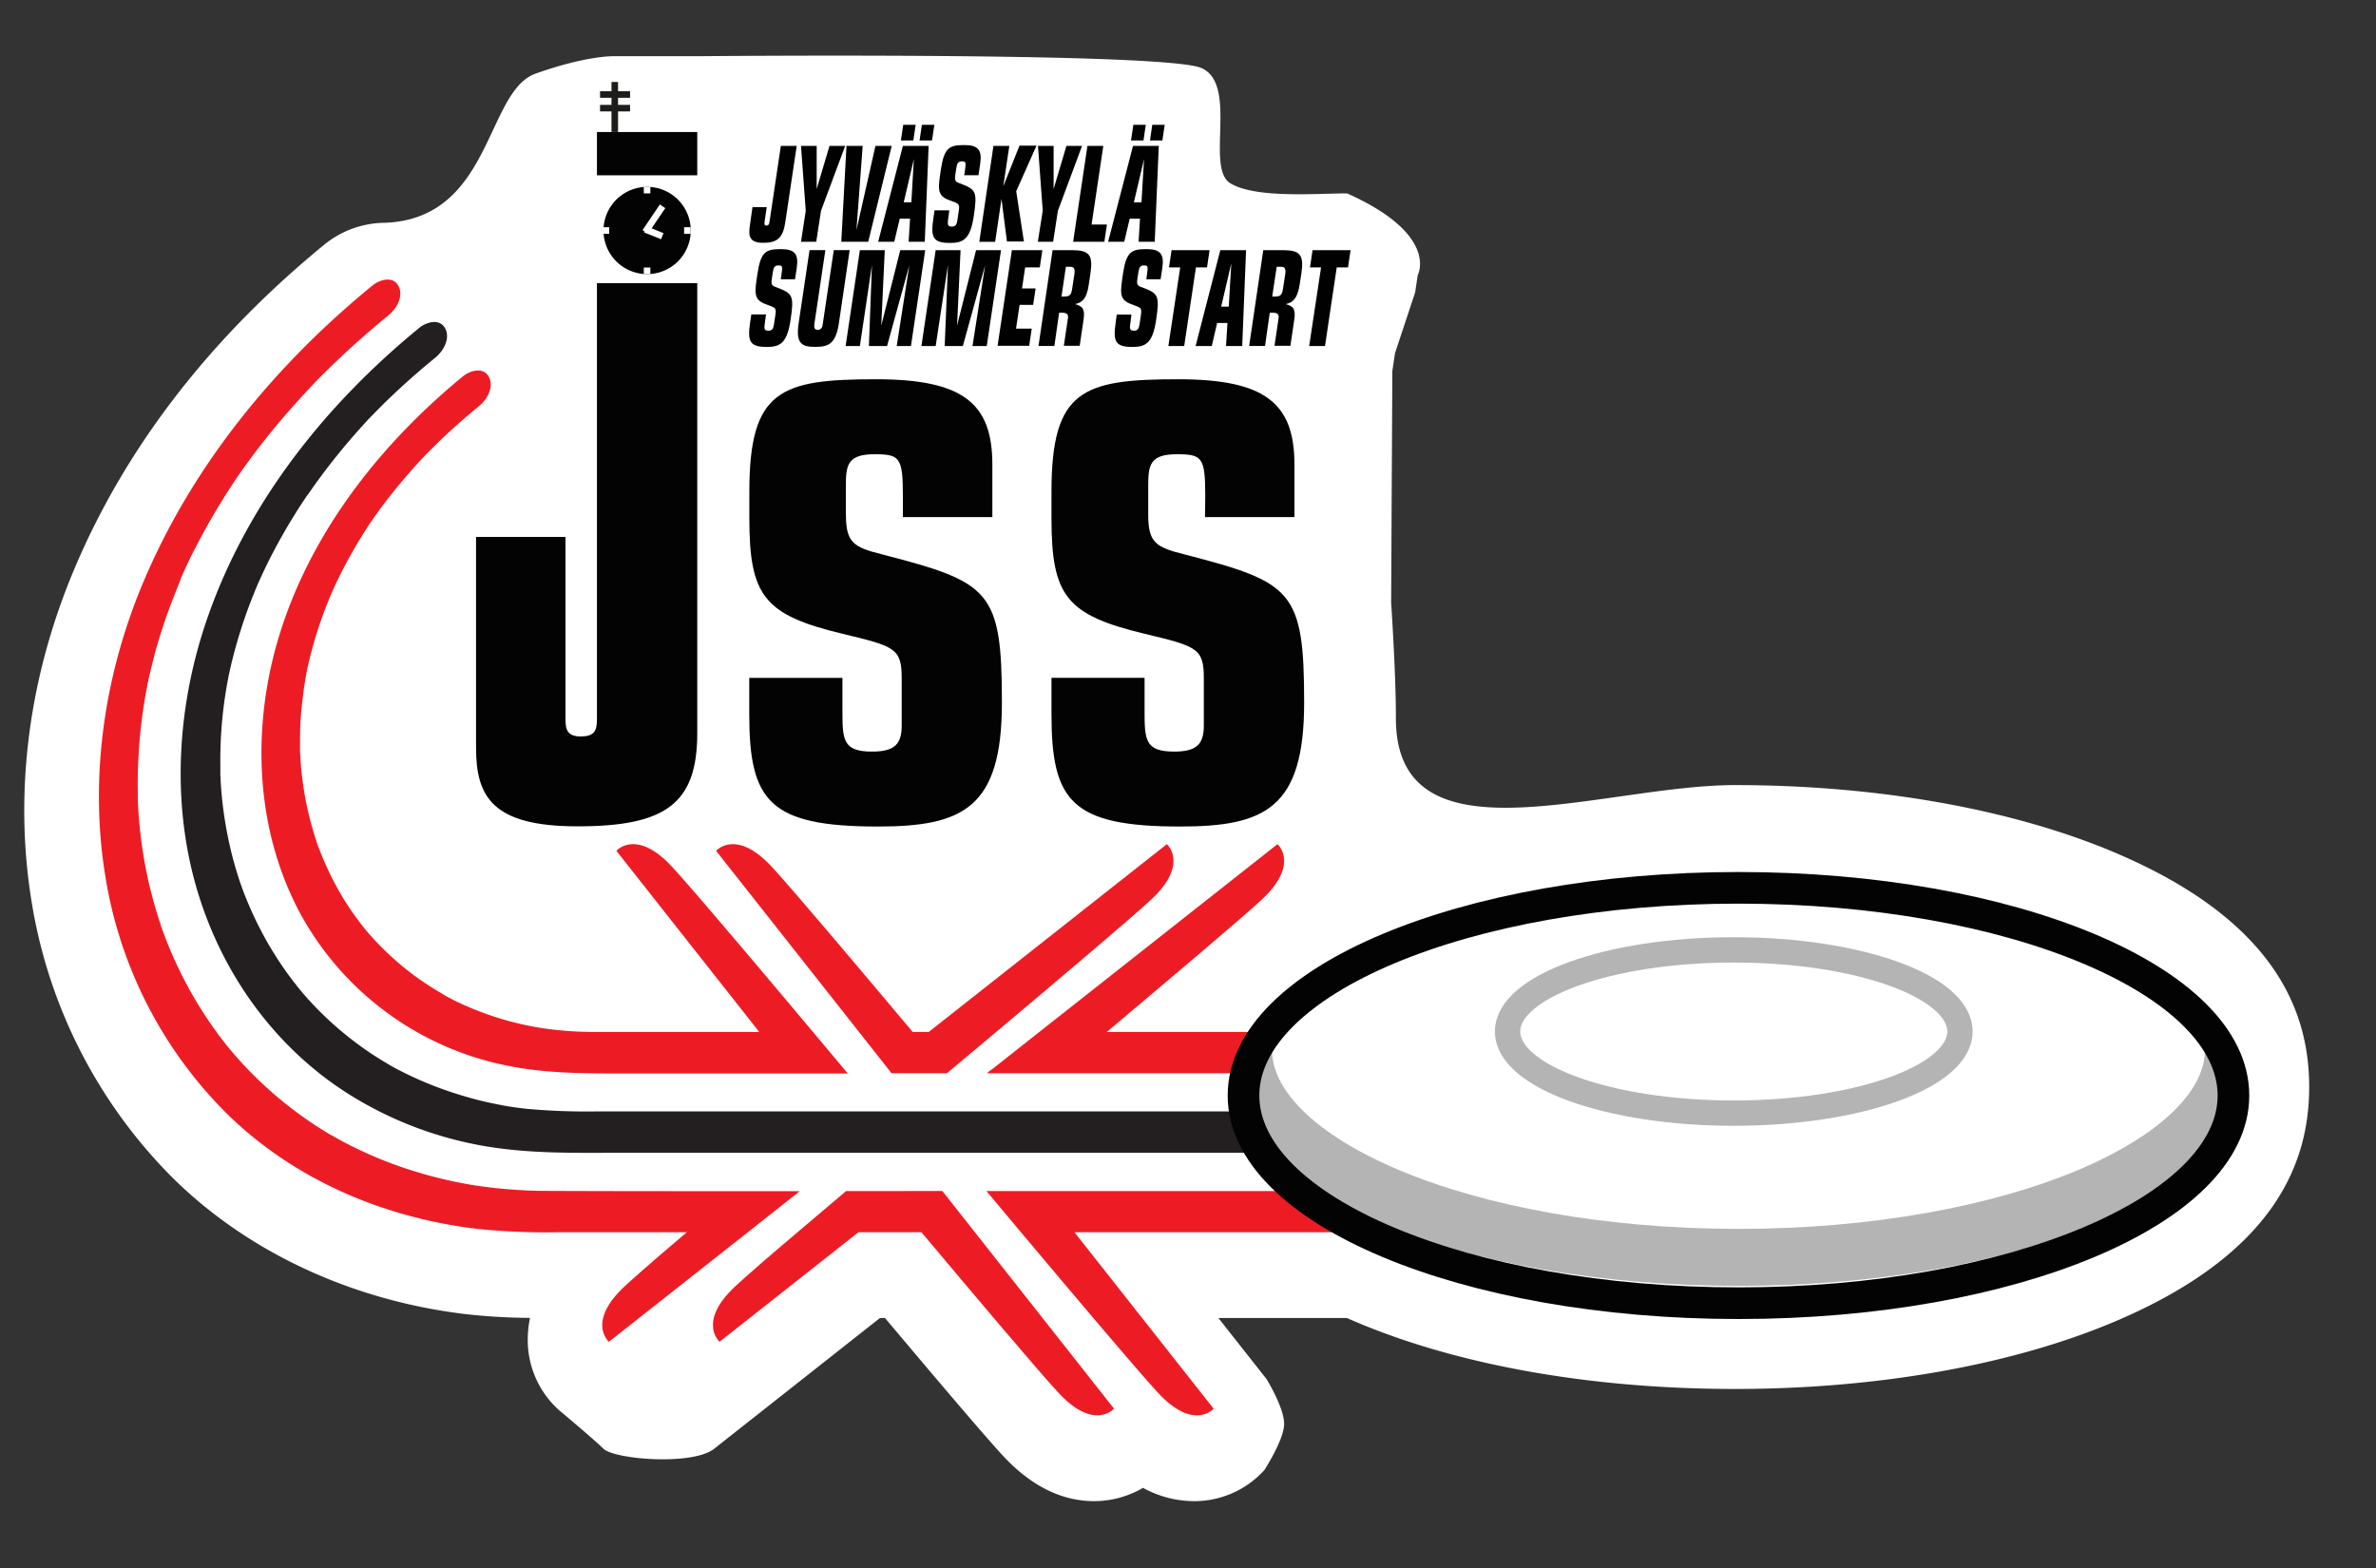 <svg viewBox="0 0 500 330" xmlns="http://www.w3.org/2000/svg" xmlns:xlink="http://www.w3.org/1999/xlink"><rect x="0" y="0" width="500" height="330" fill="#333333" stroke="none"/><clipPath id="a"><path d="m470 230.56c0-24.14-46.63-43.71-104.15-43.71s-104.17 19.57-104.17 43.71 46.64 43.71 104.17 43.71 104.15-19.57 104.15-43.71z"/></clipPath><path d="m444.57 179.23c-21.47-9-49.69-14-79.46-14-28.08 0-71.61 17.42-71.36-14.33 0-9.2-1-24.06-1-24.06l.25-48.75.56-3.76 4.24-12.79.54-3.63s4.66-8.47-14.86-17.21c-6.33 0-19.26 1.11-24.57-2.13s1.72-20.81-6.08-24.25-105.83-2.49-105.83-2.49h-18.07s-5.73-.08-16.24 3.67-9.13 30.62-31.8 31.39a20.4 20.4 0 0 0 -12.65 4.6c-24 19.65-41.69 42.53-52.49 68-9.75 22.98-12.88 47.36-9.06 70.51a106 106 0 0 0 29.76 58c15.82 15.59 37.67 25.72 61.55 28.57a126.6 126.6 0 0 0 13.54.79 22.2 22.2 0 0 0 -.48 4.88 19.82 19.82 0 0 0 6.57 14.53s7.1 5.92 9.37 8.14 18.71 3.6 23.28 0l9.75-7.69 25.14-19.83h1.07c13.22 15.72 21.54 25.44 24.75 28.91 5.9 6.39 12.38 9.63 19.26 9.63a20.37 20.37 0 0 0 10.28-2.8 22.35 22.35 0 0 0 10.7 2.8 19.84 19.84 0 0 0 14.86-6.57s3.89-6 4.13-9.38-3.69-9.74-3.69-9.74l-10.13-12.85h27.05c21.75 9.64 50.57 14.93 81.68 14.93 29.77 0 58-5 79.46-14 34.54-14.5 41.35-34 41.35-49.56s-6.83-35.04-41.37-49.53z" fill="#fff"/><path d="m350.58 217.19h-117.68c13.07-11 28.13-23.71 32.53-27.77 8.21-7.59 3.4-11.76 3.4-11.76l-50.12 39.53-10.13 8v-.06l-.91.75h140.13c2.41-.01 5.2-8.69 2.78-8.69z" fill="#ed1c24"/><path d="m141.46 182.46c-7.58-8.21-11.75-3.4-11.75-3.4l30.07 38.13h-34.37c-2.49 0-5-.11-7.47-.34-1.17-.11-2.34-.25-3.5-.42a4.14 4.14 0 0 1 -.47-.07l-.59-.09-2-.37a65.62 65.62 0 0 1 -13.13-4.12c-1-.43-1.94-.88-2.89-1.35l-1.36-.73-.65-.35h.07c-.42-.23-.46-.26-.12-.07l-.38-.22a61.05 61.05 0 0 1 -5.44-3.54 59.59 59.59 0 0 1 -9.4-8.52c-.34-.38-.67-.76-1-1.15l-.25-.3-.24-.29.24.29-.29-.36c-.69-.87-1.34-1.75-2-2.65a60.12 60.12 0 0 1 -3.4-5.38 61.44 61.44 0 0 1 -2.85-5.75c-.42-.94-.8-1.9-1.17-2.87-.19-.48-.36-1-.54-1.46.24.71-.26-.75 0 0v-.08c-.12-.33-.22-.66-.33-1a68.12 68.12 0 0 1 -2.73-12.95c-.13-1.08-.22-2.16-.29-3.24 0-.53-.07-1.07-.09-1.6v-.07c0-.37 0-.73 0-1.1 0-2.33 0-4.66.23-7s.49-4.74.89-7.1c.1-.57.21-1.14.32-1.72 0-.06 0-.17.06-.29l-.06.25c.18-.88.12-.57.06-.25 0-.21.08-.41.13-.62.27-1.25.58-2.5.92-3.74q.9-3.37 2.09-6.66c.41-1.17.86-2.33 1.33-3.48.18-.45.36-.88.55-1.32 0 .08 0 0 .17-.42l-.17.42.59-1.34a100.65 100.65 0 0 1 7.75-13.83l.39-.57.06-.09c-.67 1 .53-.79 0 0 .39-.56.79-1.11 1.19-1.67.83-1.14 1.69-2.27 2.56-3.38 1.8-2.29 3.7-4.51 5.66-6.66q1.51-1.66 3.14-3.27l.8-.8.18-.17c.55-.54 1.11-1.08 1.68-1.61 2.32-2.18 4.73-4.27 7.2-6.29 1.63-1.34 3.17-4 2-6.14s-3.96-1.29-5.43-.09c-18.43 15.1-33.77 35.1-39.77 58.48-4.66 18.32-3.4 38.32 5.8 55.08a63.83 63.83 0 0 0 41.62 31.16c8.91 2.06 17.89 2 27 2h46.32l-7.27-8.68c-11.39-13.57-25.38-30.14-29.67-34.78z" fill="#ed1c24"/><path d="m242.15 189.42c8.21-7.59 3.4-11.76 3.4-11.76l-50.12 39.53h-3.36c-11.35-13.52-25.33-30.09-29.62-34.73-7.59-8.21-11.76-3.4-11.76-3.4l30.08 38.13 5.62 7.13 1.22 1.55h11.66l10.31-8.64c13.11-11.01 28.18-23.75 32.57-27.81z" fill="#ed1c24"/><path d="m350.58 250.66h-143l7.27 8.68c11.19 13.33 24.6 29.2 28.79 33.73 7.59 8.22 11.76 3.41 11.76 3.41l-29.29-37.14h121.69c2.41 0 4.54-2.16 5.24-4.33.61-1.93-.04-4.35-2.46-4.35z" fill="#ed1c24"/><path d="m168.32 250.69c-4.53 0-9.06 0-13.6 0-13.39 0-26.78 0-40.17-.06-2.72 0-5.44-.16-8.15-.39-1.27-.1-2.53-.24-3.8-.4-.62-.07-1.25-.16-1.87-.25l-.64-.09h-.29.29l-.88-.14a93.21 93.21 0 0 1 -14.62-3.71 86.43 86.43 0 0 1 -13.18-5.8l-.37-.2.18.1-.18-.1-.55-.32-1.49-.83c-1-.62-2.06-1.28-3.07-1.95-1.93-1.28-3.8-2.65-5.62-4.09a81.61 81.61 0 0 1 -10-9.41c-.73-.81-1.45-1.64-2.15-2.48l-.24-.29a1 1 0 0 1 .13.16l-.13-.16-.38-.48c-.4-.5-.79-1-1.17-1.52-1.38-1.82-2.67-3.7-3.9-5.63a86 86 0 0 1 -6.42-12.2q-.66-1.53-1.26-3.09c-.2-.52-.39-1.05-.58-1.57-.1-.26-.19-.53-.29-.79l-.12-.36c.1.31.08.26-.06-.17l.06.17v-.06c-.75-2.23-1.4-4.49-2-6.77a95.71 95.71 0 0 1 -2.44-14.16c-.12-1.16-.2-2.33-.28-3.5l-.08-1.76v-.16-1.18c-.05-2.5 0-5 .13-7.49a106.17 106.17 0 0 1 1.87-15.29v-.11c-.2 1 .15-.78 0 0 .07-.31.14-.62.2-.93.14-.62.28-1.24.43-1.86.32-1.35.67-2.7 1-4 .72-2.63 1.54-5.22 2.44-7.79s2-5.24 3-7.81v-.1l.42-.93c.28-.63.57-1.25.86-1.88.64-1.36 1.31-2.71 2-4 1.35-2.63 2.8-5.21 4.31-7.75.75-1.25 1.52-2.48 2.3-3.71.39-.61.8-1.23 1.2-1.84.2-.31.41-.61.62-.92l.51-.76-.21.3.21-.3a154.4 154.4 0 0 1 11.89-14.94c2.24-2.52 4.57-5 7-7.35-.4.39.83-.84 0 0l.23-.23.9-.87 1.82-1.73q2-1.87 4.08-3.7c1.84-1.63 3.72-3.21 5.62-4.77 1.63-1.33 3.18-4 2-6.14s-3.94-1.29-5.42-.09c-20.54 16.8-37.75 37.69-48.16 62.24-8.26 19.47-11.52 41.26-8.07 62.2a90.59 90.59 0 0 0 25.48 49.8c14.23 14 33.13 22 52.79 24.33a140.19 140.19 0 0 0 16.52.71h27.58c-6 5.06-10.82 9.27-13 11.29-8.22 7.59-3.41 11.76-3.41 11.76l29.23-23.05z" fill="#ed1c24"/><path d="m190.28 250.66h-12.22c-3.56 3-7.05 6-10.23 8.67-6 5.06-10.82 9.27-13 11.29-8.21 7.59-3.4 11.76-3.4 11.76l29.23-23.05h13.24c11.19 13.33 24.6 29.2 28.78 33.73 7.59 8.22 11.76 3.41 11.76 3.41l-29.29-37.14-6.85-8.68h-8z" fill="#ed1c24"/><path d="m326.09 233.9h-200.2a137.92 137.92 0 0 1 -15.07-.54c-1.12-.12-2.25-.27-3.37-.44.17 0 .22 0-.24 0h.24l-.48-.07-.88-.16-2-.39c-2.38-.48-4.73-1.08-7-1.78a75.76 75.76 0 0 1 -13-5.24c-.49-.25-1-.51-1.45-.77.54.31-.67-.37 0 0l-.1-.06-.71-.4c-1-.59-2-1.21-3-1.85-1.88-1.21-3.69-2.52-5.44-3.91a70 70 0 0 1 -9.55-9.14c-.35-.4-.69-.8-1-1.21l-.16-.2.08.1c-.43-.52-.26-.31-.08-.1l-.41-.52c-.71-.89-1.39-1.81-2.06-2.74-1.28-1.79-2.47-3.65-3.59-5.55a76.69 76.69 0 0 1 -5.68-12.06l-.4-1.14.08.26c-.1-.31-.12-.35-.08-.26-.15-.43-.29-.85-.42-1.28-.36-1.12-.69-2.25-1-3.39-.6-2.21-1.09-4.45-1.5-6.7s-.73-4.59-.95-6.9c-.11-1.13-.19-2.26-.25-3.38 0-.29 0-.57-.05-.86v-.11c0-.67 0-1.33 0-2a91.4 91.4 0 0 1 1-14.59c.18-1.19.38-2.38.61-3.56l.12-.64v-.25a2.21 2.21 0 0 1 0 .25c0-.13.06-.28.07-.34.15-.7.31-1.4.47-2.1q.9-3.78 2.09-7.49c.8-2.55 1.72-5.05 2.72-7.53q.36-.9.75-1.8c0-.06.07-.17.12-.29l-.09.2c.39-.88.23-.53.09-.2.11-.23.21-.47.32-.7.59-1.32 1.21-2.62 1.85-3.91 1.26-2.54 2.63-5 4.07-7.48.72-1.2 1.45-2.39 2.2-3.57.38-.6.77-1.19 1.16-1.78l.6-.89c.1-.15.21-.3.31-.46v.06l.13-.19-.09.13a136.73 136.73 0 0 1 11.5-14.47c1-1.15 2.14-2.27 3.23-3.39l.84-.84.32-.32-.12.11c.59-.58.37-.37.12-.11.63-.62 1.26-1.23 1.9-1.83 2.49-2.37 5.07-4.64 7.7-6.84l1.3-1.07c1.64-1.33 3.18-4 2-6.14s-3.94-1.29-5.42-.09c-19.55 16-35.84 36.37-44.34 60.34-6.65 18.73-8.06 39.7-2.16 58.81 5.39 17.49 16.63 32.88 32.29 42.53a78.71 78.71 0 0 0 26.81 10.33c10.09 1.9 20.26 1.61 30.47 1.61h192c2.4 0 4.54-2.16 5.23-4.33.62-1.95-.08-4.38-2.45-4.38z" fill="#231f20"/><path d="m224 122.24c-.1-.96 0 1.3 0 0z" fill="#e32a26"/><path d="m267.51 33c.77-.76-.36.35 0 0z" fill="#030303"/><path d="m211.2 134.63c-.05-1.16.02.76 0 0z" fill="#030303"/><path d="m122.31 155c-2.8 0-3.31-1.27-3.31-3.56v-38.44h-18.82v44.37c0 10.31 3.43 16.54 21.37 16.54 18.44 0 25.18-4.71 25.18-19.59v-94.73h-21.11v91.83c0 2.29-.51 3.56-3.31 3.56m24.42-127.2h-21.11v9.11h21.11zm31.27 80.53v-6.1c0-4.33.38-6.61 6-6.61 5.35 0 6 .63 6 8.77v4.46h18.83v-11.07c0-12.85-6.11-17.94-24.43-17.94-20.09 0-26.71 2.16-26.71 23.66v5.6c0 16.41 3.18 20.35 19.59 24.3 11.07 2.66 12.47 3.05 12.47 9.4v9.93c0 3.94-1.53 5.47-6.24 5.47-6.23 0-6.23-2.55-6.23-8.91v-6.61h-19.61v7.63c0 18.32 4.2 23.66 27.09 23.66 17.94 0 26.08-3.94 26.08-26.07 0-23.67-2.54-25.32-25.06-31.17-6.23-1.53-7.76-2.54-7.76-8.4m75.56.52h18.82v-11.07c0-12.85-6.1-17.94-24.42-17.94-20.09 0-26.71 2.16-26.71 23.66v5.6c0 16.41 3.18 20.35 19.59 24.3 11.07 2.66 12.47 3.05 12.47 9.4v9.93c0 3.94-1.53 5.47-6.24 5.47-6.23 0-6.23-2.55-6.23-8.91v-6.61h-19.59v7.63c0 18.32 4.2 23.66 27.1 23.66 17.93 0 26.07-3.94 26.07-26.07 0-23.67-2.54-25.32-25.05-31.17-6.24-1.53-7.76-2.54-7.76-8.4v-6.1c0-4.33.37-6.61 6-6.61 5.35 0 6 .63 6 8.77z" fill="#030303"/><path d="m136.17 57.69a9.18 9.18 0 1 0 -9.17-9.18 9.17 9.17 0 0 0 9.18 9.18" fill="#030303"/><path d="m135.79 48.81 3.64-5.39" fill="none" stroke="#fff" stroke-width="1.38"/><path d="m135.82 48.28 3.55 1.43" fill="none" stroke="#fff" stroke-width="1.38"/><path d="m128.2 48.51h-1.37" fill="none" stroke="#fff" stroke-width="1.38"/><path d="m145.34 48.51h-1.37" fill="none" stroke="#fff" stroke-width="1.38"/><path d="m136.17 39.33v1.37" fill="none" stroke="#fff" stroke-width="1.38"/><path d="m136.17 56.31v1.37" fill="none" stroke="#fff" stroke-width="1.38"/><path d="m129.37 17.25v10.53" fill="none" stroke="#1d1e1c" stroke-width="1.38"/><path d="m126.27 19.89h6.32" fill="none" stroke="#1d1e1c" stroke-width="1.38"/><path d="m126.27 22.76h6.32" fill="none" stroke="#1d1e1c" stroke-width="1.38"/><path d="m149 69.66h-.08z" fill="#030303"/><path d="m131.5 55-.25-.3c.33.45.34.45.25.3z" fill="#030303"/><path d="m120.68 35.51c-.27-.79.26.75 0 0z" fill="#030303"/><path d="m265 85.41c-.71-.39.57.33 0 0z" fill="#e32a26"/><path d="m168.4 103.52a1.18 1.18 0 0 1 -.19-.11c-.21-.1-.29-.15.19.11z" fill="#030303"/><path d="m248.94 39.78c.79-.78-.45.44 0 0z" fill="#030303"/><path d="m224.2 49.39v-.06l.08-.12c-.28.54-.37.59-.08.18z" fill="#e32a26"/><path d="m238.79 32.08a1.14 1.14 0 0 1 .11-.11z" fill="#e32a26"/><path d="m211 45.74.2-.28c.15-.19.17-.23-.2.28z" fill="#030303"/><g fill="#010101"><path d="m158.35 43.6h3l-.46 3.1c-.08.5 0 .78.4.78s.57-.28.64-.78l2.39-16h3.34l-2.41 16.11c-.48 3.26-1.7 4.29-4.62 4.29s-3.17-1.37-2.83-3.62z"/><path d="m169.56 44.36-1-13.66h3.3v9.08l2.7-9.08h3.3l-5.09 13.66-1 6.52h-3.21z"/><path d="m178.13 30.7h3.41l-1.31 17.72 4-17.72h3.42l-4.94 20.18h-5.67z"/><path d="m190 30.7h5.42l-.81 20.18h-3.4l.3-4.85h-2.17l-1.15 4.85h-3.39zm.07-4.43h2.62l-.49 3.29h-2.62zm2.24 7.22-2.13 9.08h1.6zm1.69-7.22h2.62l-.49 3.29h-2.62z"/><path d="m199.59 45.69c-.21 1.4-.29 2 .69 2 .75 0 1-.33 1.17-1.19l.32-2.18c.21-1.39 0-1.48-1.66-2.06-2.46-.86-2.84-1.73-2.3-5.32l.18-1.23c.7-4.71 1.82-5.18 5-5.18 2.9 0 3.7 1.11 3.28 3.93l-.36 2.42h-3l.15-1c.26-1.78.18-1.92-.66-1.92s-1 .5-1.16 1.45l-.2 1.34c-.19 1.28 0 1.5.95 1.84 3.37 1.28 3.71 1.64 2.94 6.83-.72 4.85-2.14 5.71-5 5.71-3.62 0-4.11-1.17-3.51-5.18l.25-1.68h3.1z"/><path d="m209.06 30.7h3.34l-1.27 8.5 3.41-8.55h3.58l-4.27 9.59 1.62 10.59h-3.57l-1.15-9v.06l-1.33 9h-3.34z"/><path d="m219.43 44.36-1-13.66h3.29v9.08l2.7-9.08h3.29l-5.09 13.66-1 6.52h-3.22z"/><path d="m228.84 30.7h3.34l-2.47 16.55h3.23l-.54 3.63h-6.57z"/><path d="m238.43 30.7h5.42l-.85 20.18h-3.4l.3-4.85h-2.17l-1.15 4.85h-3.39zm.07-4.43h2.62l-.49 3.29h-2.63zm2.25 7.22-2.14 9.08h1.6zm1.73-7.22h2.62l-.49 3.29h-2.61z"/><path d="m161 67.65c-.21 1.39-.3 1.95.69 1.95.74 0 1-.34 1.16-1.2l.33-2.17c.2-1.4 0-1.48-1.67-2.07-2.46-.86-2.83-1.72-2.3-5.32l.19-1.23c.7-4.71 1.81-5.18 5-5.18 2.89 0 3.69 1.11 3.27 3.93l-.36 2.42h-3l.14-1c.27-1.78.19-1.92-.66-1.92s-1 .5-1.16 1.45l-.2 1.33c-.19 1.29 0 1.51 1 1.84 3.36 1.28 3.71 1.65 2.94 6.83-.73 4.85-2.14 5.71-5 5.71-3.62 0-4.11-1.17-3.51-5.18l.25-1.67h3.09z"/><path d="m176.54 68c-.67 4.49-2.3 5-5 5s-4.14-.55-3.47-5l2.29-15.36h3.33l-2.31 15.5c-.11.78 0 1.28.7 1.28s1-.5 1.07-1.28l2.31-15.5h3.34z"/><path d="m183.49 55.77-2.54 17.06h-3l3-20.18h5.24l-.74 15.89 4-15.89h5.25l-3 20.18h-3l2.66-17-4.69 17h-3.82z"/><path d="m199.49 55.77-2.59 17.06h-3l3-20.18h5.24l-.74 15.89 4-15.89h5.25l-3 20.18h-3l2.66-17-4.69 17h-3.82z"/><path d="m212.94 52.65h6.41l-.54 3.63h-3.08l-.66 4.43h2.86l-.52 3.45h-2.85l-.75 5h3.31l-.54 3.62h-6.65z"/><path d="m221.5 52.65h4.12c3.58 0 4.43 1 3.86 4.82l-.36 2.43c-.45 3.07-1.42 3.76-2.88 4.1 1.42.45 2.15.81 1.78 3.29l-.81 5.49h-3.34l.86-5.77c.12-.83-.16-1.2-1.29-1.2h-.56l-1 7h-3.34zm1.88 9.76h.62c1.18 0 1.45-.45 1.64-1.76l.46-3c.15-1-.08-1.5-.8-1.5h-1z"/><path d="m237.92 67.65c-.21 1.39-.29 1.95.69 1.95.75 0 1-.34 1.17-1.2l.32-2.17c.21-1.4 0-1.48-1.66-2.07-2.47-.86-2.84-1.72-2.3-5.32l.18-1.23c.7-4.71 1.82-5.18 5-5.18 2.9 0 3.69 1.11 3.28 3.93l-.37 2.42h-3l.14-1c.27-1.78.19-1.92-.65-1.92s-1 .5-1.16 1.45l-.2 1.33c-.2 1.29 0 1.51 1 1.84 3.36 1.28 3.71 1.65 2.94 6.83-.72 4.85-2.14 5.71-5 5.71-3.62 0-4.11-1.17-3.51-5.18l.21-1.64h3.09z"/><path d="m248.36 56.28h-2.36l.54-3.63h8l-.54 3.63h-2.33l-2.47 16.55h-3.33z"/><path d="m256.8 52.65h5.42l-.81 20.18h-3.41l.3-4.85h-2.17l-1.13 4.85h-3.4zm2.31 2.79-2.13 9.09h1.6z"/><path d="m265.84 52.65h4.16c3.58 0 4.43 1 3.87 4.82l-.37 2.43c-.5 3.1-1.5 3.76-2.92 4.1 1.42.45 2.15.81 1.78 3.29l-.81 5.49h-3.35l.86-5.77c.12-.83-.16-1.2-1.29-1.2h-.56l-1 7h-3.34zm1.88 9.76h.65c1.18 0 1.45-.45 1.64-1.76l.46-3c.15-1-.08-1.5-.8-1.5h-1z"/><path d="m278 56.28h-2.33l.54-3.63h8l-.54 3.63h-2.37l-2.47 16.55h-3.33z"/></g><g clip-path="url(#a)"><path d="m470 220.92c0-24.14-46.63-43.71-104.15-43.71s-104.17 19.57-104.17 43.71 46.64 43.71 104.17 43.71 104.15-19.57 104.15-43.71z" fill="#fff" stroke="#b4b4b4" stroke-miterlimit="10" stroke-width="12"/></g><path d="m470 230.56c0-24.14-46.63-43.71-104.15-43.71s-104.17 19.57-104.17 43.71 46.64 43.71 104.17 43.71 104.15-19.57 104.15-43.71z" fill="none" stroke="#030303" stroke-miterlimit="10" stroke-width="6.66"/><path d="m412.45 217.09c0 9.48-21.32 17.18-47.6 17.18s-47.6-7.7-47.6-17.18 21.31-17.18 47.6-17.18 47.6 7.69 47.6 17.18z" fill="#fff" stroke="#b4b4b4" stroke-miterlimit="10" stroke-width="5.33"/></svg>